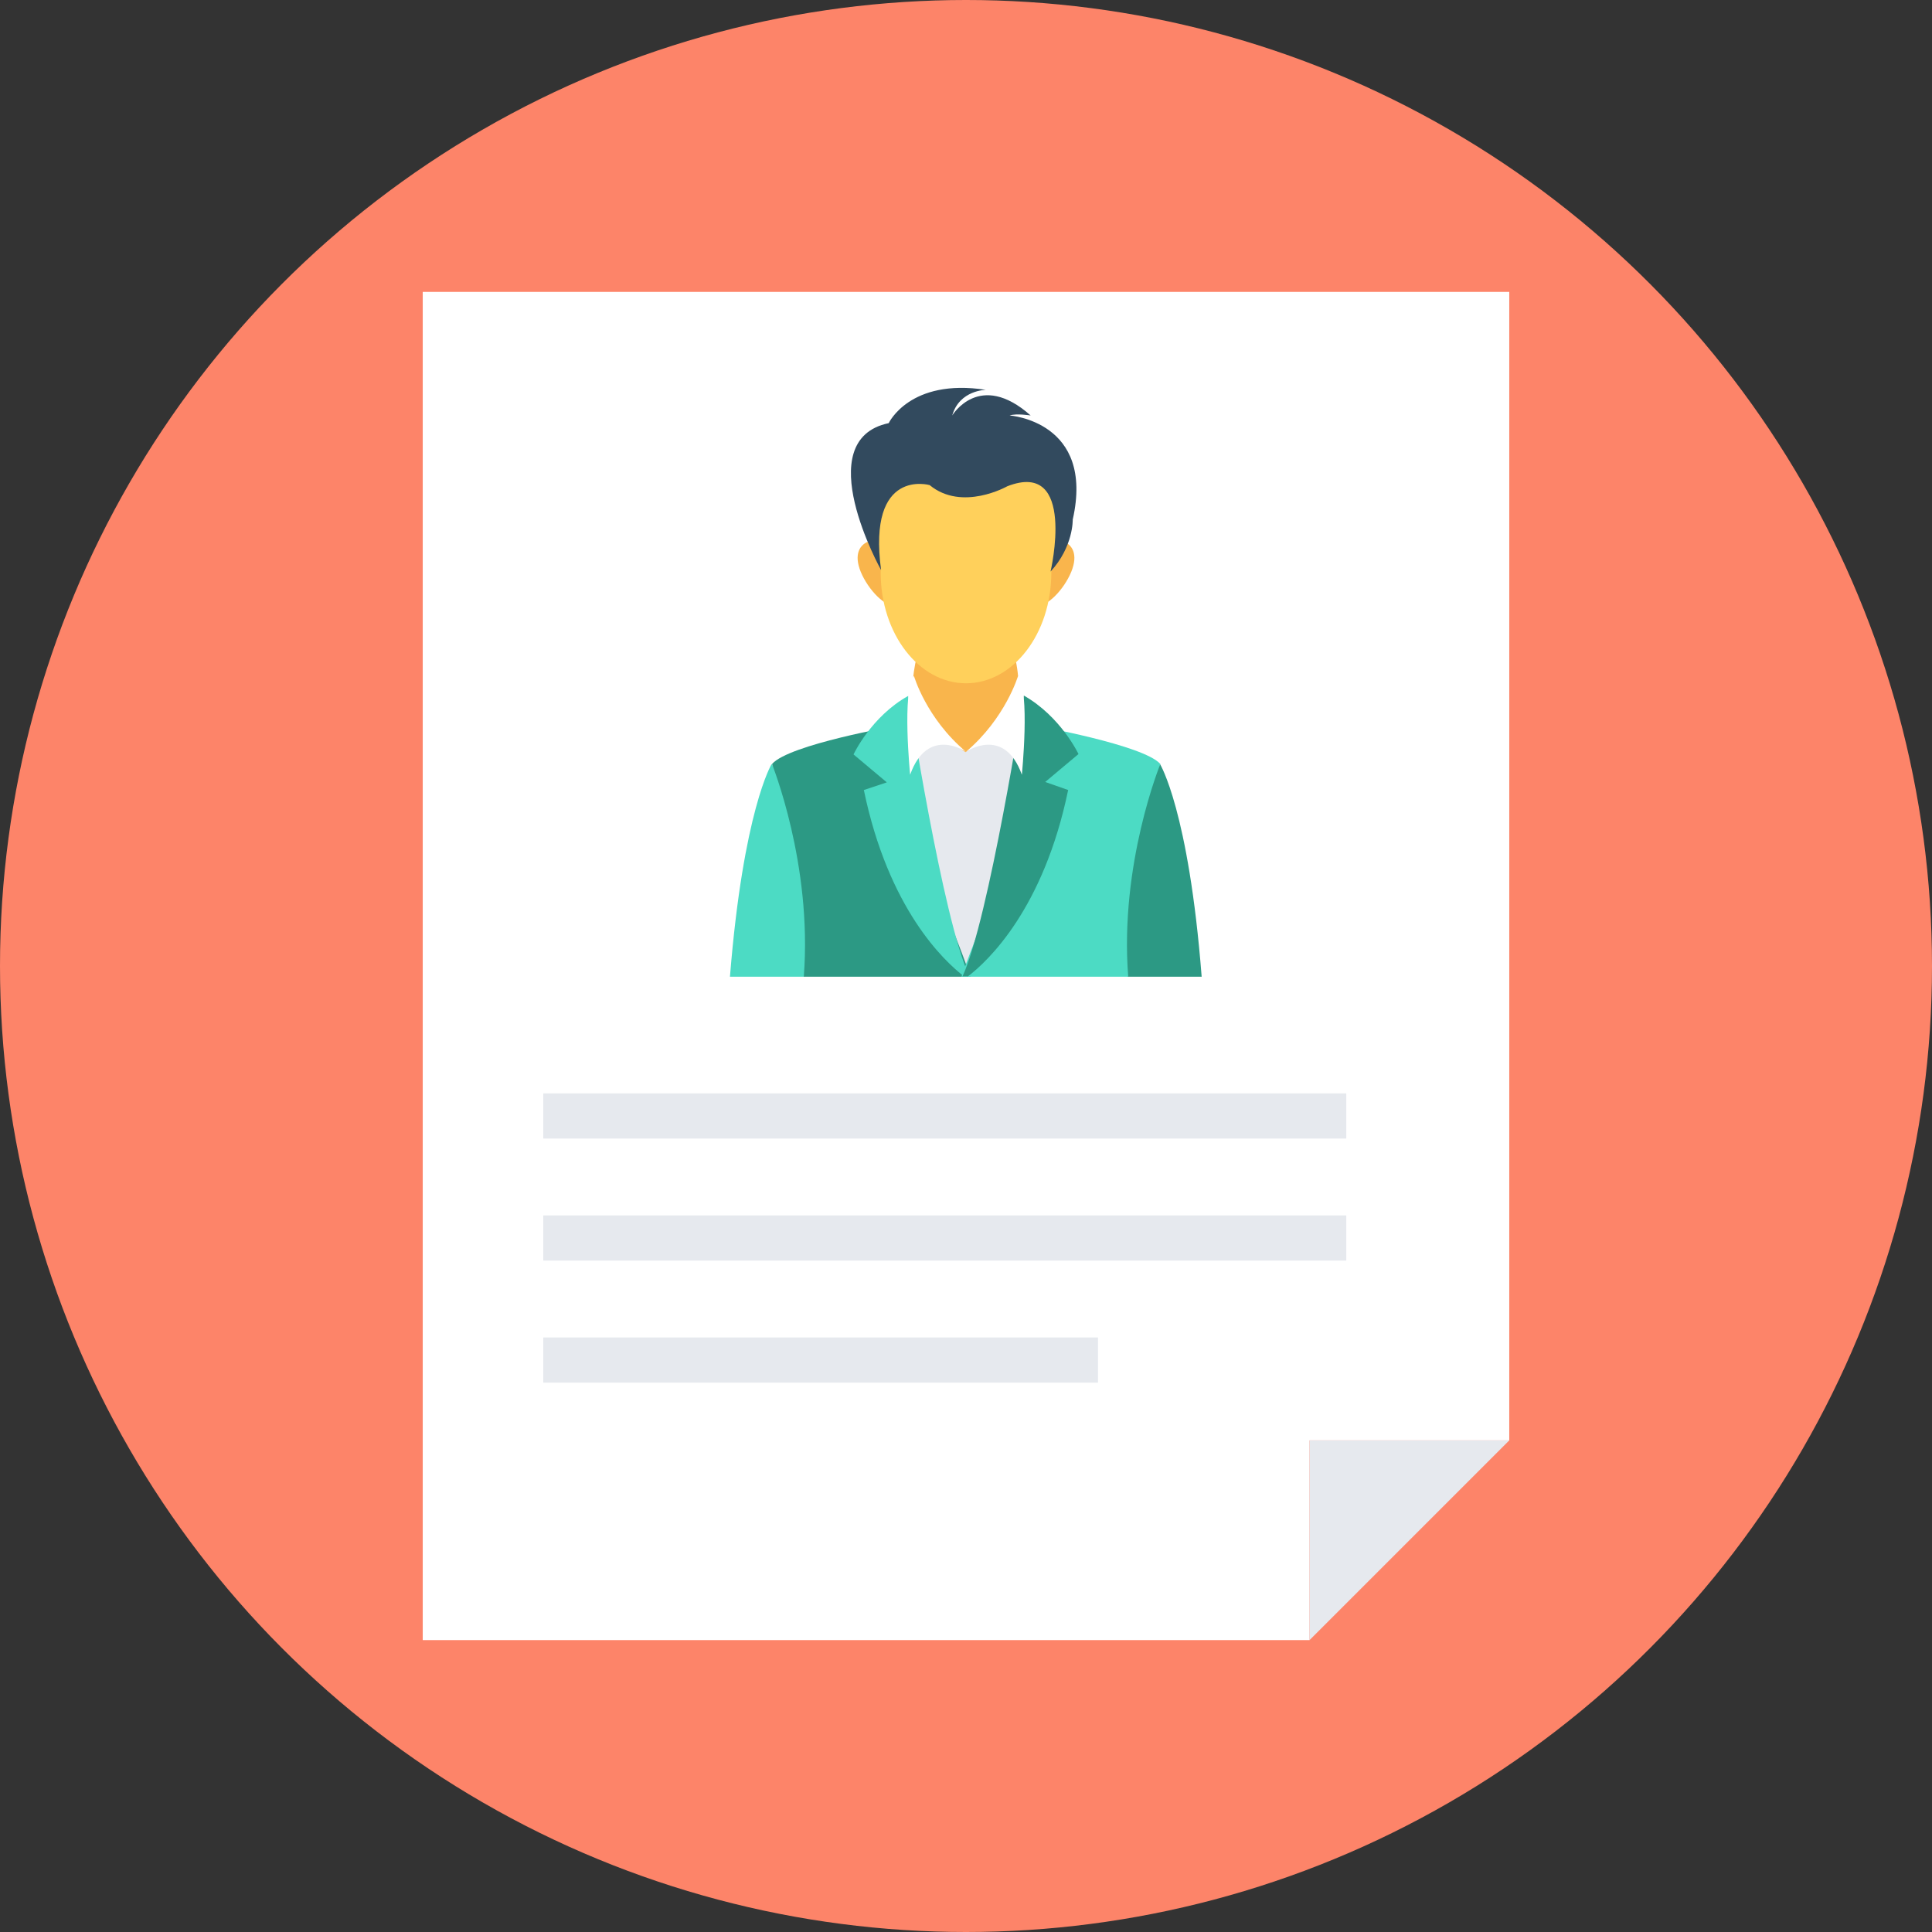 <?xml version="1.0" encoding="iso-8859-1"?>
<!-- Generator: Adobe Illustrator 19.0.0, SVG Export Plug-In . SVG Version: 6.00 Build 0)  -->
<svg xmlns="http://www.w3.org/2000/svg" xmlns:xlink="http://www.w3.org/1999/xlink" version="1.1" id="Layer_1" x="0px" y="0px" viewBox="0 0 505 505" style="enable-background:new 0 0 505 505;" xml:space="preserve">
<rect x="0" y="0" width="505" height="505" fill="#333333" stroke="none"/>
<circle style="fill:#FD8469;" cx="252.5" cy="252.5" r="252.5"/>
<polygon style="fill:#FFFFFF;" points="394.5,76.3 394.5,376.5 342.3,376.5 342.3,428.7 110.5,428.7 110.5,76.3 "/>
<g>
	<polygon style="fill:#E6E9EE;" points="394.5,376.5 342.3,428.7 342.3,376.5  "/>
	<path style="fill:#E6E9EE;" d="M240.9,254.5c0.8,0.4,1.6,0.6,2.4,0.7h11.3c0.8-0.1,1.6-0.3,2.4-0.5c2.9-0.9,5.6-2.5,8.1-4.3   c2.9-2,5.6-4.2,8.2-6.6c2.3-2.2,4.6-4.5,5.8-7.5c2.1-5.1,0.6-11-0.9-16.3c-0.9-3.1-1.8-6.3-2.7-9.4c-0.8-2.7-1.5-5.3-2.7-7.8   c-2.8-6-8-10.8-13.7-14.2c-1.8-1.1-3.7-2.1-5.8-2.5c-2.2-0.5-4.5-0.4-6.7,0c-5.6,1-11.2,4.5-12.7,9.9c-0.5,1.8-0.5,3.7-0.5,5.5   c0,10.1-0.1,20.1-0.1,30.2c0,6.6,0.1,13.6,3.7,19C238,252.4,239.3,253.7,240.9,254.5z"/>
</g>
<path style="fill:#F9B54C;" d="M252.5,154.7c-7.7,0-13.9,15-13.9,24.7c0,5.7,2.1,10.7,5.4,14c0.4,0,1-0.1,1.2-0.1  c0.6,0,1.3,0.1,1.9,0.3c0.6,0.2,1.2,0.4,1.8,0.7c0.1,0.1,0.5,0.3,0.7,0.5c0.1,0,0.2,0.1,0.4,0.2c0.4,0.2,0.7,0.4,1.1,0.7  c0.3,0.2,0.6,0.4,0.8,0.6c0.2,0.1,0.3,0.2,0.5,0.3l0,0c0.4-0.3,0.9-0.6,1.3-0.9c0.2-0.2,0.5-0.3,0.8-0.4c0.4-0.2,0.6-0.3,0.8-0.4  c0.2-0.3,1.8-0.8,1.9-0.9c1-0.3,1.9-0.3,2.9-0.1h0.1c3.6-3.2,6-8.5,6-14.5C266.4,169.7,260.2,154.7,252.5,154.7z"/>
<path style="fill:#4CDBC4;" d="M210.2,255.3l5.4-33.1l-13.9-22.5c0,0-7.4,12.1-10.9,55.6H210.2z"/>
<path style="fill:#2C9984;" d="M210.1,255.3h43.6c-5.3-14.9-16.5-41.6-16.5-41.6l-3-19.3l0.2-4.7c0,0-28.2,4.9-32.6,10  C201.7,199.6,212.4,225.7,210.1,255.3z"/>
<path style="fill:#4CDBC4;" d="M225.8,206.5c6.4,31,20.9,44.7,26.3,48.8h1.3c-7-15-16-73.4-16-73.4c-9.7,5.4-14.3,15.3-14.3,15.3  l8.7,7.3L225.8,206.5z"/>
<path style="fill:#FFFFFF;" d="M252.5,196.5c0,0-10-6.9-14.6,6c0,0-2.2-21.8,1-25.8C238.9,176.7,242.1,187.8,252.5,196.5z"/>
<path style="fill:#2C9984;" d="M314.1,255.3c-3.4-43.5-10.9-55.6-10.9-55.6l-13.9,22.5l5.4,33.1H314.1z"/>
<path style="fill:#4CDBC4;" d="M251.3,255.3h43.6c-2.3-29.5,8.4-55.6,8.4-55.6c-4.4-5-32.6-10-32.6-10l0.2,4.7l-3,19.3  C267.9,213.6,256.6,240.4,251.3,255.3z"/>
<path style="fill:#2C9984;" d="M252.9,255.3c5.4-4.1,19.9-17.8,26.3-48.8l-6-2.1l8.7-7.3c0,0-4.6-9.8-14.3-15.3  c0,0-9.1,58.4-16,73.4h1.3V255.3z"/>
<path style="fill:#FFFFFF;" d="M252.5,196.5c0,0,10-6.9,14.6,6c0,0,2.2-21.8-1-25.8C266.1,176.7,262.8,187.8,252.5,196.5z"/>
<g>
	<path style="fill:#F9B54C;" d="M280,149.5c-1.9,4.6-6.5,9.5-9.3,8.7c-2.9-0.8-2.9-7.1-1-11.7c1.9-4.6,5-5.9,7.9-5.1   C280.3,142.2,281.9,144.9,280,149.5z"/>
	<path style="fill:#F9B54C;" d="M225,149.5c1.9,4.6,6.5,9.5,9.3,8.7c2.9-0.8,2.9-7.1,1-11.7s-5-5.9-7.9-5.1   C224.7,142.2,223.1,144.9,225,149.5z"/>
</g>
<g>
	<ellipse style="fill:#FFD05B;" cx="252.5" cy="149.7" rx="22.3" ry="28.9"/>
	<path style="fill:#FFD05B;" d="M264,140.9l-4.3-17.4c0,0,5.7-6.8,7.2-6.5c1.5,0.2,10.1,9.3,10.1,9.3v13v5.4l-2.4,4.8l-9.3-4.1   L264,140.9z"/>
	<polygon style="fill:#FFD05B;" points="247.2,125.4 233.2,122.8 228.5,127.5 227.7,137.7 230.4,149 248.3,144.2  "/>
</g>
<path style="fill:#324A5E;" d="M248.9,108.6c0,0,7.1-11.9,20.5,0c0,0-3.7-0.6-5.5,0c0,0,22.3,1.5,16.5,27.2c0,0,0.2,7.1-5.8,13.6  c0,0,6.9-29.4-11.3-22.3c0,0-11.8,6.7-20.3-0.3c0,0-16.3-4.7-12.7,22.2c0,0-19-34,2-38.4c0,0,5.5-11.8,25.4-8.7  C257.8,101.9,250.8,101.9,248.9,108.6z"/>
<g>
	<rect x="142" y="317.7" style="fill:#E6E9EE;" width="209.9" height="11.8"/>
	<rect x="142" y="285.8" style="fill:#E6E9EE;" width="209.9" height="11.8"/>
	<rect x="142" y="349.6" style="fill:#E6E9EE;" width="145" height="11.8"/>
</g>
<g>
</g>
<g>
</g>
<g>
</g>
<g>
</g>
<g>
</g>
<g>
</g>
<g>
</g>
<g>
</g>
<g>
</g>
<g>
</g>
<g>
</g>
<g>
</g>
<g>
</g>
<g>
</g>
<g>
</g>
</svg>
